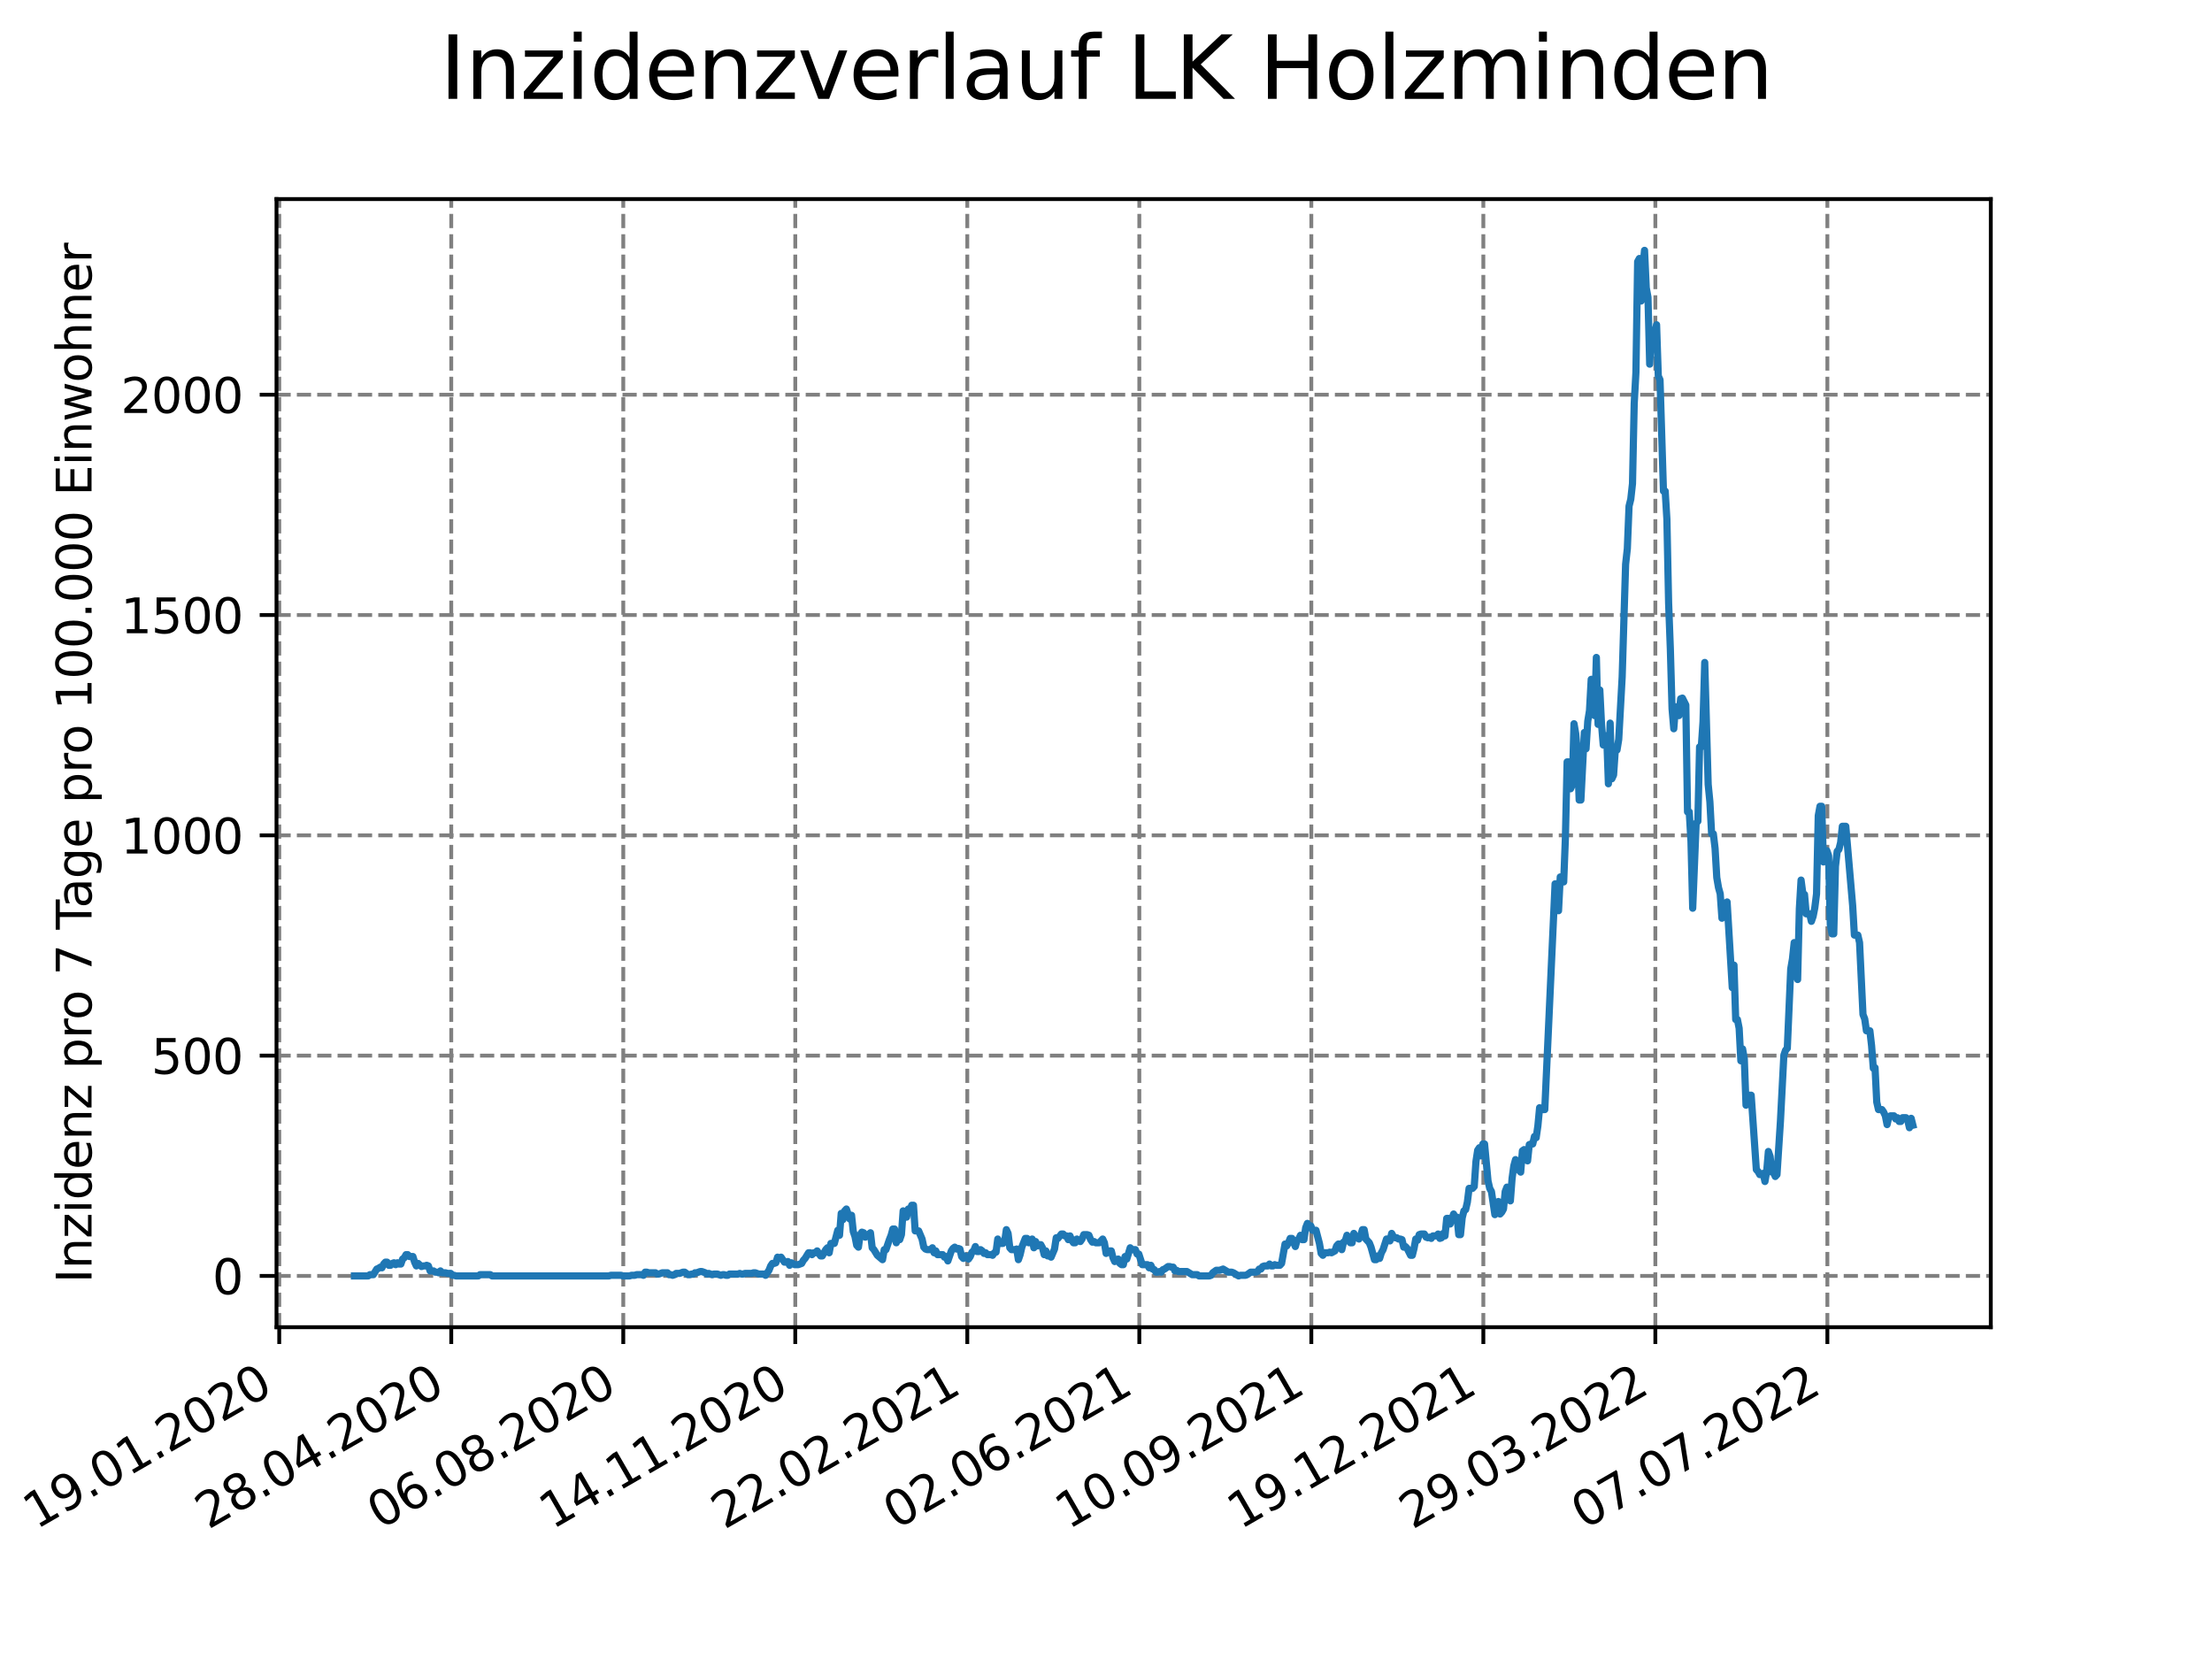 <?xml version="1.0" encoding="utf-8" standalone="no"?>
<!DOCTYPE svg PUBLIC "-//W3C//DTD SVG 1.1//EN"
  "http://www.w3.org/Graphics/SVG/1.1/DTD/svg11.dtd">
<svg xmlns:xlink="http://www.w3.org/1999/xlink" width="460.8pt" height="345.6pt" viewBox="0 0 460.8 345.6" xmlns="http://www.w3.org/2000/svg" version="1.1">
 <defs>
  <style type="text/css">*{stroke-linejoin: round; stroke-linecap: butt}</style>
 </defs>
 <g id="figure_1">
  <g id="patch_1">
   <path d="M 0 345.6 
L 460.8 345.6 
L 460.8 0 
L 0 0 
z
" style="fill: #ffffff"/>
  </g>
  <g id="axes_1">
   <g id="patch_2">
    <path d="M 57.6 276.48 
L 414.72 276.48 
L 414.72 41.472 
L 57.6 41.472 
z
" style="fill: #ffffff"/>
   </g>
   <g id="matplotlib.axis_1">
    <g id="xtick_1">
     <g id="line2d_1">
      <path d="M 58.17 276.48 
L 58.17 41.472 
" clip-path="url(#pecde7da86a)" style="fill: none; stroke-dasharray: 2.96,1.28; stroke-dashoffset: 0; stroke: #808080; stroke-width: 0.8"/>
     </g>
     <g id="line2d_2">
      <defs>
       <path id="m91de4983e9" d="M 0 0 
L 0 3.5 
" style="stroke: #000000; stroke-width: 0.8"/>
      </defs>
      <g>
       <use xlink:href="#m91de4983e9" x="58.17" y="276.48" style="stroke: #000000; stroke-width: 0.8"/>
      </g>
     </g>
     <g id="text_1">
      <!-- 19.01.2020 -->
      <g transform="translate(7.545 318.689)rotate(-30)scale(0.1 -0.1)">
       <defs>
        <path id="DejaVuSans-31" d="M 794 531 
L 1825 531 
L 1825 4091 
L 703 3866 
L 703 4441 
L 1819 4666 
L 2450 4666 
L 2450 531 
L 3481 531 
L 3481 0 
L 794 0 
L 794 531 
z
" transform="scale(0.016)"/>
        <path id="DejaVuSans-39" d="M 703 97 
L 703 672 
Q 941 559 1184 500 
Q 1428 441 1663 441 
Q 2288 441 2617 861 
Q 2947 1281 2994 2138 
Q 2813 1869 2534 1725 
Q 2256 1581 1919 1581 
Q 1219 1581 811 2004 
Q 403 2428 403 3163 
Q 403 3881 828 4315 
Q 1253 4750 1959 4750 
Q 2769 4750 3195 4129 
Q 3622 3509 3622 2328 
Q 3622 1225 3098 567 
Q 2575 -91 1691 -91 
Q 1453 -91 1209 -44 
Q 966 3 703 97 
z
M 1959 2075 
Q 2384 2075 2632 2365 
Q 2881 2656 2881 3163 
Q 2881 3666 2632 3958 
Q 2384 4250 1959 4250 
Q 1534 4250 1286 3958 
Q 1038 3666 1038 3163 
Q 1038 2656 1286 2365 
Q 1534 2075 1959 2075 
z
" transform="scale(0.016)"/>
        <path id="DejaVuSans-2e" d="M 684 794 
L 1344 794 
L 1344 0 
L 684 0 
L 684 794 
z
" transform="scale(0.016)"/>
        <path id="DejaVuSans-30" d="M 2034 4250 
Q 1547 4250 1301 3770 
Q 1056 3291 1056 2328 
Q 1056 1369 1301 889 
Q 1547 409 2034 409 
Q 2525 409 2770 889 
Q 3016 1369 3016 2328 
Q 3016 3291 2770 3770 
Q 2525 4250 2034 4250 
z
M 2034 4750 
Q 2819 4750 3233 4129 
Q 3647 3509 3647 2328 
Q 3647 1150 3233 529 
Q 2819 -91 2034 -91 
Q 1250 -91 836 529 
Q 422 1150 422 2328 
Q 422 3509 836 4129 
Q 1250 4750 2034 4750 
z
" transform="scale(0.016)"/>
        <path id="DejaVuSans-32" d="M 1228 531 
L 3431 531 
L 3431 0 
L 469 0 
L 469 531 
Q 828 903 1448 1529 
Q 2069 2156 2228 2338 
Q 2531 2678 2651 2914 
Q 2772 3150 2772 3378 
Q 2772 3750 2511 3984 
Q 2250 4219 1831 4219 
Q 1534 4219 1204 4116 
Q 875 4013 500 3803 
L 500 4441 
Q 881 4594 1212 4672 
Q 1544 4750 1819 4750 
Q 2544 4750 2975 4387 
Q 3406 4025 3406 3419 
Q 3406 3131 3298 2873 
Q 3191 2616 2906 2266 
Q 2828 2175 2409 1742 
Q 1991 1309 1228 531 
z
" transform="scale(0.016)"/>
       </defs>
       <use xlink:href="#DejaVuSans-31"/>
       <use xlink:href="#DejaVuSans-39" x="63.623"/>
       <use xlink:href="#DejaVuSans-2e" x="127.246"/>
       <use xlink:href="#DejaVuSans-30" x="159.033"/>
       <use xlink:href="#DejaVuSans-31" x="222.656"/>
       <use xlink:href="#DejaVuSans-2e" x="286.279"/>
       <use xlink:href="#DejaVuSans-32" x="318.066"/>
       <use xlink:href="#DejaVuSans-30" x="381.689"/>
       <use xlink:href="#DejaVuSans-32" x="445.312"/>
       <use xlink:href="#DejaVuSans-30" x="508.936"/>
      </g>
     </g>
    </g>
    <g id="xtick_2">
     <g id="line2d_3">
      <path d="M 94.004 276.48 
L 94.004 41.472 
" clip-path="url(#pecde7da86a)" style="fill: none; stroke-dasharray: 2.96,1.28; stroke-dashoffset: 0; stroke: #808080; stroke-width: 0.8"/>
     </g>
     <g id="line2d_4">
      <g>
       <use xlink:href="#m91de4983e9" x="94.004" y="276.48" style="stroke: #000000; stroke-width: 0.8"/>
      </g>
     </g>
     <g id="text_2">
      <!-- 28.04.2020 -->
      <g transform="translate(43.379 318.689)rotate(-30)scale(0.1 -0.1)">
       <defs>
        <path id="DejaVuSans-38" d="M 2034 2216 
Q 1584 2216 1326 1975 
Q 1069 1734 1069 1313 
Q 1069 891 1326 650 
Q 1584 409 2034 409 
Q 2484 409 2743 651 
Q 3003 894 3003 1313 
Q 3003 1734 2745 1975 
Q 2488 2216 2034 2216 
z
M 1403 2484 
Q 997 2584 770 2862 
Q 544 3141 544 3541 
Q 544 4100 942 4425 
Q 1341 4750 2034 4750 
Q 2731 4750 3128 4425 
Q 3525 4100 3525 3541 
Q 3525 3141 3298 2862 
Q 3072 2584 2669 2484 
Q 3125 2378 3379 2068 
Q 3634 1759 3634 1313 
Q 3634 634 3220 271 
Q 2806 -91 2034 -91 
Q 1263 -91 848 271 
Q 434 634 434 1313 
Q 434 1759 690 2068 
Q 947 2378 1403 2484 
z
M 1172 3481 
Q 1172 3119 1398 2916 
Q 1625 2713 2034 2713 
Q 2441 2713 2670 2916 
Q 2900 3119 2900 3481 
Q 2900 3844 2670 4047 
Q 2441 4250 2034 4250 
Q 1625 4250 1398 4047 
Q 1172 3844 1172 3481 
z
" transform="scale(0.016)"/>
        <path id="DejaVuSans-34" d="M 2419 4116 
L 825 1625 
L 2419 1625 
L 2419 4116 
z
M 2253 4666 
L 3047 4666 
L 3047 1625 
L 3713 1625 
L 3713 1100 
L 3047 1100 
L 3047 0 
L 2419 0 
L 2419 1100 
L 313 1100 
L 313 1709 
L 2253 4666 
z
" transform="scale(0.016)"/>
       </defs>
       <use xlink:href="#DejaVuSans-32"/>
       <use xlink:href="#DejaVuSans-38" x="63.623"/>
       <use xlink:href="#DejaVuSans-2e" x="127.246"/>
       <use xlink:href="#DejaVuSans-30" x="159.033"/>
       <use xlink:href="#DejaVuSans-34" x="222.656"/>
       <use xlink:href="#DejaVuSans-2e" x="286.279"/>
       <use xlink:href="#DejaVuSans-32" x="318.066"/>
       <use xlink:href="#DejaVuSans-30" x="381.689"/>
       <use xlink:href="#DejaVuSans-32" x="445.312"/>
       <use xlink:href="#DejaVuSans-30" x="508.936"/>
      </g>
     </g>
    </g>
    <g id="xtick_3">
     <g id="line2d_5">
      <path d="M 129.838 276.48 
L 129.838 41.472 
" clip-path="url(#pecde7da86a)" style="fill: none; stroke-dasharray: 2.96,1.28; stroke-dashoffset: 0; stroke: #808080; stroke-width: 0.8"/>
     </g>
     <g id="line2d_6">
      <g>
       <use xlink:href="#m91de4983e9" x="129.838" y="276.48" style="stroke: #000000; stroke-width: 0.8"/>
      </g>
     </g>
     <g id="text_3">
      <!-- 06.08.2020 -->
      <g transform="translate(79.213 318.689)rotate(-30)scale(0.1 -0.1)">
       <defs>
        <path id="DejaVuSans-36" d="M 2113 2584 
Q 1688 2584 1439 2293 
Q 1191 2003 1191 1497 
Q 1191 994 1439 701 
Q 1688 409 2113 409 
Q 2538 409 2786 701 
Q 3034 994 3034 1497 
Q 3034 2003 2786 2293 
Q 2538 2584 2113 2584 
z
M 3366 4563 
L 3366 3988 
Q 3128 4100 2886 4159 
Q 2644 4219 2406 4219 
Q 1781 4219 1451 3797 
Q 1122 3375 1075 2522 
Q 1259 2794 1537 2939 
Q 1816 3084 2150 3084 
Q 2853 3084 3261 2657 
Q 3669 2231 3669 1497 
Q 3669 778 3244 343 
Q 2819 -91 2113 -91 
Q 1303 -91 875 529 
Q 447 1150 447 2328 
Q 447 3434 972 4092 
Q 1497 4750 2381 4750 
Q 2619 4750 2861 4703 
Q 3103 4656 3366 4563 
z
" transform="scale(0.016)"/>
       </defs>
       <use xlink:href="#DejaVuSans-30"/>
       <use xlink:href="#DejaVuSans-36" x="63.623"/>
       <use xlink:href="#DejaVuSans-2e" x="127.246"/>
       <use xlink:href="#DejaVuSans-30" x="159.033"/>
       <use xlink:href="#DejaVuSans-38" x="222.656"/>
       <use xlink:href="#DejaVuSans-2e" x="286.279"/>
       <use xlink:href="#DejaVuSans-32" x="318.066"/>
       <use xlink:href="#DejaVuSans-30" x="381.689"/>
       <use xlink:href="#DejaVuSans-32" x="445.312"/>
       <use xlink:href="#DejaVuSans-30" x="508.936"/>
      </g>
     </g>
    </g>
    <g id="xtick_4">
     <g id="line2d_7">
      <path d="M 165.672 276.48 
L 165.672 41.472 
" clip-path="url(#pecde7da86a)" style="fill: none; stroke-dasharray: 2.96,1.28; stroke-dashoffset: 0; stroke: #808080; stroke-width: 0.8"/>
     </g>
     <g id="line2d_8">
      <g>
       <use xlink:href="#m91de4983e9" x="165.672" y="276.48" style="stroke: #000000; stroke-width: 0.8"/>
      </g>
     </g>
     <g id="text_4">
      <!-- 14.11.2020 -->
      <g transform="translate(115.047 318.689)rotate(-30)scale(0.1 -0.1)">
       <use xlink:href="#DejaVuSans-31"/>
       <use xlink:href="#DejaVuSans-34" x="63.623"/>
       <use xlink:href="#DejaVuSans-2e" x="127.246"/>
       <use xlink:href="#DejaVuSans-31" x="159.033"/>
       <use xlink:href="#DejaVuSans-31" x="222.656"/>
       <use xlink:href="#DejaVuSans-2e" x="286.279"/>
       <use xlink:href="#DejaVuSans-32" x="318.066"/>
       <use xlink:href="#DejaVuSans-30" x="381.689"/>
       <use xlink:href="#DejaVuSans-32" x="445.312"/>
       <use xlink:href="#DejaVuSans-30" x="508.936"/>
      </g>
     </g>
    </g>
    <g id="xtick_5">
     <g id="line2d_9">
      <path d="M 201.506 276.48 
L 201.506 41.472 
" clip-path="url(#pecde7da86a)" style="fill: none; stroke-dasharray: 2.96,1.28; stroke-dashoffset: 0; stroke: #808080; stroke-width: 0.8"/>
     </g>
     <g id="line2d_10">
      <g>
       <use xlink:href="#m91de4983e9" x="201.506" y="276.48" style="stroke: #000000; stroke-width: 0.8"/>
      </g>
     </g>
     <g id="text_5">
      <!-- 22.02.2021 -->
      <g transform="translate(150.88 318.689)rotate(-30)scale(0.1 -0.1)">
       <use xlink:href="#DejaVuSans-32"/>
       <use xlink:href="#DejaVuSans-32" x="63.623"/>
       <use xlink:href="#DejaVuSans-2e" x="127.246"/>
       <use xlink:href="#DejaVuSans-30" x="159.033"/>
       <use xlink:href="#DejaVuSans-32" x="222.656"/>
       <use xlink:href="#DejaVuSans-2e" x="286.279"/>
       <use xlink:href="#DejaVuSans-32" x="318.066"/>
       <use xlink:href="#DejaVuSans-30" x="381.689"/>
       <use xlink:href="#DejaVuSans-32" x="445.312"/>
       <use xlink:href="#DejaVuSans-31" x="508.936"/>
      </g>
     </g>
    </g>
    <g id="xtick_6">
     <g id="line2d_11">
      <path d="M 237.34 276.48 
L 237.34 41.472 
" clip-path="url(#pecde7da86a)" style="fill: none; stroke-dasharray: 2.96,1.28; stroke-dashoffset: 0; stroke: #808080; stroke-width: 0.8"/>
     </g>
     <g id="line2d_12">
      <g>
       <use xlink:href="#m91de4983e9" x="237.34" y="276.48" style="stroke: #000000; stroke-width: 0.8"/>
      </g>
     </g>
     <g id="text_6">
      <!-- 02.06.2021 -->
      <g transform="translate(186.714 318.689)rotate(-30)scale(0.1 -0.1)">
       <use xlink:href="#DejaVuSans-30"/>
       <use xlink:href="#DejaVuSans-32" x="63.623"/>
       <use xlink:href="#DejaVuSans-2e" x="127.246"/>
       <use xlink:href="#DejaVuSans-30" x="159.033"/>
       <use xlink:href="#DejaVuSans-36" x="222.656"/>
       <use xlink:href="#DejaVuSans-2e" x="286.279"/>
       <use xlink:href="#DejaVuSans-32" x="318.066"/>
       <use xlink:href="#DejaVuSans-30" x="381.689"/>
       <use xlink:href="#DejaVuSans-32" x="445.312"/>
       <use xlink:href="#DejaVuSans-31" x="508.936"/>
      </g>
     </g>
    </g>
    <g id="xtick_7">
     <g id="line2d_13">
      <path d="M 273.173 276.48 
L 273.173 41.472 
" clip-path="url(#pecde7da86a)" style="fill: none; stroke-dasharray: 2.96,1.28; stroke-dashoffset: 0; stroke: #808080; stroke-width: 0.8"/>
     </g>
     <g id="line2d_14">
      <g>
       <use xlink:href="#m91de4983e9" x="273.173" y="276.48" style="stroke: #000000; stroke-width: 0.8"/>
      </g>
     </g>
     <g id="text_7">
      <!-- 10.09.2021 -->
      <g transform="translate(222.548 318.689)rotate(-30)scale(0.1 -0.1)">
       <use xlink:href="#DejaVuSans-31"/>
       <use xlink:href="#DejaVuSans-30" x="63.623"/>
       <use xlink:href="#DejaVuSans-2e" x="127.246"/>
       <use xlink:href="#DejaVuSans-30" x="159.033"/>
       <use xlink:href="#DejaVuSans-39" x="222.656"/>
       <use xlink:href="#DejaVuSans-2e" x="286.279"/>
       <use xlink:href="#DejaVuSans-32" x="318.066"/>
       <use xlink:href="#DejaVuSans-30" x="381.689"/>
       <use xlink:href="#DejaVuSans-32" x="445.312"/>
       <use xlink:href="#DejaVuSans-31" x="508.936"/>
      </g>
     </g>
    </g>
    <g id="xtick_8">
     <g id="line2d_15">
      <path d="M 309.007 276.48 
L 309.007 41.472 
" clip-path="url(#pecde7da86a)" style="fill: none; stroke-dasharray: 2.96,1.28; stroke-dashoffset: 0; stroke: #808080; stroke-width: 0.8"/>
     </g>
     <g id="line2d_16">
      <g>
       <use xlink:href="#m91de4983e9" x="309.007" y="276.48" style="stroke: #000000; stroke-width: 0.8"/>
      </g>
     </g>
     <g id="text_8">
      <!-- 19.12.2021 -->
      <g transform="translate(258.382 318.689)rotate(-30)scale(0.1 -0.1)">
       <use xlink:href="#DejaVuSans-31"/>
       <use xlink:href="#DejaVuSans-39" x="63.623"/>
       <use xlink:href="#DejaVuSans-2e" x="127.246"/>
       <use xlink:href="#DejaVuSans-31" x="159.033"/>
       <use xlink:href="#DejaVuSans-32" x="222.656"/>
       <use xlink:href="#DejaVuSans-2e" x="286.279"/>
       <use xlink:href="#DejaVuSans-32" x="318.066"/>
       <use xlink:href="#DejaVuSans-30" x="381.689"/>
       <use xlink:href="#DejaVuSans-32" x="445.312"/>
       <use xlink:href="#DejaVuSans-31" x="508.936"/>
      </g>
     </g>
    </g>
    <g id="xtick_9">
     <g id="line2d_17">
      <path d="M 344.841 276.48 
L 344.841 41.472 
" clip-path="url(#pecde7da86a)" style="fill: none; stroke-dasharray: 2.96,1.28; stroke-dashoffset: 0; stroke: #808080; stroke-width: 0.8"/>
     </g>
     <g id="line2d_18">
      <g>
       <use xlink:href="#m91de4983e9" x="344.841" y="276.48" style="stroke: #000000; stroke-width: 0.8"/>
      </g>
     </g>
     <g id="text_9">
      <!-- 29.03.2022 -->
      <g transform="translate(294.216 318.689)rotate(-30)scale(0.1 -0.1)">
       <defs>
        <path id="DejaVuSans-33" d="M 2597 2516 
Q 3050 2419 3304 2112 
Q 3559 1806 3559 1356 
Q 3559 666 3084 287 
Q 2609 -91 1734 -91 
Q 1441 -91 1130 -33 
Q 819 25 488 141 
L 488 750 
Q 750 597 1062 519 
Q 1375 441 1716 441 
Q 2309 441 2620 675 
Q 2931 909 2931 1356 
Q 2931 1769 2642 2001 
Q 2353 2234 1838 2234 
L 1294 2234 
L 1294 2753 
L 1863 2753 
Q 2328 2753 2575 2939 
Q 2822 3125 2822 3475 
Q 2822 3834 2567 4026 
Q 2313 4219 1838 4219 
Q 1578 4219 1281 4162 
Q 984 4106 628 3988 
L 628 4550 
Q 988 4650 1302 4700 
Q 1616 4750 1894 4750 
Q 2613 4750 3031 4423 
Q 3450 4097 3450 3541 
Q 3450 3153 3228 2886 
Q 3006 2619 2597 2516 
z
" transform="scale(0.016)"/>
       </defs>
       <use xlink:href="#DejaVuSans-32"/>
       <use xlink:href="#DejaVuSans-39" x="63.623"/>
       <use xlink:href="#DejaVuSans-2e" x="127.246"/>
       <use xlink:href="#DejaVuSans-30" x="159.033"/>
       <use xlink:href="#DejaVuSans-33" x="222.656"/>
       <use xlink:href="#DejaVuSans-2e" x="286.279"/>
       <use xlink:href="#DejaVuSans-32" x="318.066"/>
       <use xlink:href="#DejaVuSans-30" x="381.689"/>
       <use xlink:href="#DejaVuSans-32" x="445.312"/>
       <use xlink:href="#DejaVuSans-32" x="508.936"/>
      </g>
     </g>
    </g>
    <g id="xtick_10">
     <g id="line2d_19">
      <path d="M 380.675 276.48 
L 380.675 41.472 
" clip-path="url(#pecde7da86a)" style="fill: none; stroke-dasharray: 2.96,1.28; stroke-dashoffset: 0; stroke: #808080; stroke-width: 0.8"/>
     </g>
     <g id="line2d_20">
      <g>
       <use xlink:href="#m91de4983e9" x="380.675" y="276.48" style="stroke: #000000; stroke-width: 0.8"/>
      </g>
     </g>
     <g id="text_10">
      <!-- 07.07.2022 -->
      <g transform="translate(330.05 318.689)rotate(-30)scale(0.1 -0.1)">
       <defs>
        <path id="DejaVuSans-37" d="M 525 4666 
L 3525 4666 
L 3525 4397 
L 1831 0 
L 1172 0 
L 2766 4134 
L 525 4134 
L 525 4666 
z
" transform="scale(0.016)"/>
       </defs>
       <use xlink:href="#DejaVuSans-30"/>
       <use xlink:href="#DejaVuSans-37" x="63.623"/>
       <use xlink:href="#DejaVuSans-2e" x="127.246"/>
       <use xlink:href="#DejaVuSans-30" x="159.033"/>
       <use xlink:href="#DejaVuSans-37" x="222.656"/>
       <use xlink:href="#DejaVuSans-2e" x="286.279"/>
       <use xlink:href="#DejaVuSans-32" x="318.066"/>
       <use xlink:href="#DejaVuSans-30" x="381.689"/>
       <use xlink:href="#DejaVuSans-32" x="445.312"/>
       <use xlink:href="#DejaVuSans-32" x="508.936"/>
      </g>
     </g>
    </g>
   </g>
   <g id="matplotlib.axis_2">
    <g id="ytick_1">
     <g id="line2d_21">
      <path d="M 57.6 265.798 
L 414.72 265.798 
" clip-path="url(#pecde7da86a)" style="fill: none; stroke-dasharray: 2.96,1.28; stroke-dashoffset: 0; stroke: #808080; stroke-width: 0.8"/>
     </g>
     <g id="line2d_22">
      <defs>
       <path id="mf50b56ab2b" d="M 0 0 
L -3.5 0 
" style="stroke: #000000; stroke-width: 0.8"/>
      </defs>
      <g>
       <use xlink:href="#mf50b56ab2b" x="57.6" y="265.798" style="stroke: #000000; stroke-width: 0.8"/>
      </g>
     </g>
     <g id="text_11">
      <!-- 0 -->
      <g transform="translate(44.237 269.597)scale(0.1 -0.1)">
       <use xlink:href="#DejaVuSans-30"/>
      </g>
     </g>
    </g>
    <g id="ytick_2">
     <g id="line2d_23">
      <path d="M 57.6 219.905 
L 414.72 219.905 
" clip-path="url(#pecde7da86a)" style="fill: none; stroke-dasharray: 2.96,1.28; stroke-dashoffset: 0; stroke: #808080; stroke-width: 0.8"/>
     </g>
     <g id="line2d_24">
      <g>
       <use xlink:href="#mf50b56ab2b" x="57.6" y="219.905" style="stroke: #000000; stroke-width: 0.8"/>
      </g>
     </g>
     <g id="text_12">
      <!-- 500 -->
      <g transform="translate(31.512 223.704)scale(0.1 -0.1)">
       <defs>
        <path id="DejaVuSans-35" d="M 691 4666 
L 3169 4666 
L 3169 4134 
L 1269 4134 
L 1269 2991 
Q 1406 3038 1543 3061 
Q 1681 3084 1819 3084 
Q 2600 3084 3056 2656 
Q 3513 2228 3513 1497 
Q 3513 744 3044 326 
Q 2575 -91 1722 -91 
Q 1428 -91 1123 -41 
Q 819 9 494 109 
L 494 744 
Q 775 591 1075 516 
Q 1375 441 1709 441 
Q 2250 441 2565 725 
Q 2881 1009 2881 1497 
Q 2881 1984 2565 2268 
Q 2250 2553 1709 2553 
Q 1456 2553 1204 2497 
Q 953 2441 691 2322 
L 691 4666 
z
" transform="scale(0.016)"/>
       </defs>
       <use xlink:href="#DejaVuSans-35"/>
       <use xlink:href="#DejaVuSans-30" x="63.623"/>
       <use xlink:href="#DejaVuSans-30" x="127.246"/>
      </g>
     </g>
    </g>
    <g id="ytick_3">
     <g id="line2d_25">
      <path d="M 57.6 174.012 
L 414.72 174.012 
" clip-path="url(#pecde7da86a)" style="fill: none; stroke-dasharray: 2.96,1.28; stroke-dashoffset: 0; stroke: #808080; stroke-width: 0.8"/>
     </g>
     <g id="line2d_26">
      <g>
       <use xlink:href="#mf50b56ab2b" x="57.6" y="174.012" style="stroke: #000000; stroke-width: 0.8"/>
      </g>
     </g>
     <g id="text_13">
      <!-- 1000 -->
      <g transform="translate(25.15 177.811)scale(0.1 -0.1)">
       <use xlink:href="#DejaVuSans-31"/>
       <use xlink:href="#DejaVuSans-30" x="63.623"/>
       <use xlink:href="#DejaVuSans-30" x="127.246"/>
       <use xlink:href="#DejaVuSans-30" x="190.869"/>
      </g>
     </g>
    </g>
    <g id="ytick_4">
     <g id="line2d_27">
      <path d="M 57.6 128.119 
L 414.72 128.119 
" clip-path="url(#pecde7da86a)" style="fill: none; stroke-dasharray: 2.96,1.28; stroke-dashoffset: 0; stroke: #808080; stroke-width: 0.8"/>
     </g>
     <g id="line2d_28">
      <g>
       <use xlink:href="#mf50b56ab2b" x="57.6" y="128.119" style="stroke: #000000; stroke-width: 0.8"/>
      </g>
     </g>
     <g id="text_14">
      <!-- 1500 -->
      <g transform="translate(25.15 131.918)scale(0.1 -0.1)">
       <use xlink:href="#DejaVuSans-31"/>
       <use xlink:href="#DejaVuSans-35" x="63.623"/>
       <use xlink:href="#DejaVuSans-30" x="127.246"/>
       <use xlink:href="#DejaVuSans-30" x="190.869"/>
      </g>
     </g>
    </g>
    <g id="ytick_5">
     <g id="line2d_29">
      <path d="M 57.6 82.226 
L 414.72 82.226 
" clip-path="url(#pecde7da86a)" style="fill: none; stroke-dasharray: 2.96,1.28; stroke-dashoffset: 0; stroke: #808080; stroke-width: 0.8"/>
     </g>
     <g id="line2d_30">
      <g>
       <use xlink:href="#mf50b56ab2b" x="57.6" y="82.226" style="stroke: #000000; stroke-width: 0.8"/>
      </g>
     </g>
     <g id="text_15">
      <!-- 2000 -->
      <g transform="translate(25.15 86.025)scale(0.1 -0.1)">
       <use xlink:href="#DejaVuSans-32"/>
       <use xlink:href="#DejaVuSans-30" x="63.623"/>
       <use xlink:href="#DejaVuSans-30" x="127.246"/>
       <use xlink:href="#DejaVuSans-30" x="190.869"/>
      </g>
     </g>
    </g>
    <g id="text_16">
     <!-- Inzidenz pro 7 Tage pro 100.000 Einwohner -->
     <g transform="translate(19.07 267.301)rotate(-90)scale(0.1 -0.1)">
      <defs>
       <path id="DejaVuSans-49" d="M 628 4666 
L 1259 4666 
L 1259 0 
L 628 0 
L 628 4666 
z
" transform="scale(0.016)"/>
       <path id="DejaVuSans-6e" d="M 3513 2113 
L 3513 0 
L 2938 0 
L 2938 2094 
Q 2938 2591 2744 2837 
Q 2550 3084 2163 3084 
Q 1697 3084 1428 2787 
Q 1159 2491 1159 1978 
L 1159 0 
L 581 0 
L 581 3500 
L 1159 3500 
L 1159 2956 
Q 1366 3272 1645 3428 
Q 1925 3584 2291 3584 
Q 2894 3584 3203 3211 
Q 3513 2838 3513 2113 
z
" transform="scale(0.016)"/>
       <path id="DejaVuSans-7a" d="M 353 3500 
L 3084 3500 
L 3084 2975 
L 922 459 
L 3084 459 
L 3084 0 
L 275 0 
L 275 525 
L 2438 3041 
L 353 3041 
L 353 3500 
z
" transform="scale(0.016)"/>
       <path id="DejaVuSans-69" d="M 603 3500 
L 1178 3500 
L 1178 0 
L 603 0 
L 603 3500 
z
M 603 4863 
L 1178 4863 
L 1178 4134 
L 603 4134 
L 603 4863 
z
" transform="scale(0.016)"/>
       <path id="DejaVuSans-64" d="M 2906 2969 
L 2906 4863 
L 3481 4863 
L 3481 0 
L 2906 0 
L 2906 525 
Q 2725 213 2448 61 
Q 2172 -91 1784 -91 
Q 1150 -91 751 415 
Q 353 922 353 1747 
Q 353 2572 751 3078 
Q 1150 3584 1784 3584 
Q 2172 3584 2448 3432 
Q 2725 3281 2906 2969 
z
M 947 1747 
Q 947 1113 1208 752 
Q 1469 391 1925 391 
Q 2381 391 2643 752 
Q 2906 1113 2906 1747 
Q 2906 2381 2643 2742 
Q 2381 3103 1925 3103 
Q 1469 3103 1208 2742 
Q 947 2381 947 1747 
z
" transform="scale(0.016)"/>
       <path id="DejaVuSans-65" d="M 3597 1894 
L 3597 1613 
L 953 1613 
Q 991 1019 1311 708 
Q 1631 397 2203 397 
Q 2534 397 2845 478 
Q 3156 559 3463 722 
L 3463 178 
Q 3153 47 2828 -22 
Q 2503 -91 2169 -91 
Q 1331 -91 842 396 
Q 353 884 353 1716 
Q 353 2575 817 3079 
Q 1281 3584 2069 3584 
Q 2775 3584 3186 3129 
Q 3597 2675 3597 1894 
z
M 3022 2063 
Q 3016 2534 2758 2815 
Q 2500 3097 2075 3097 
Q 1594 3097 1305 2825 
Q 1016 2553 972 2059 
L 3022 2063 
z
" transform="scale(0.016)"/>
       <path id="DejaVuSans-20" transform="scale(0.016)"/>
       <path id="DejaVuSans-70" d="M 1159 525 
L 1159 -1331 
L 581 -1331 
L 581 3500 
L 1159 3500 
L 1159 2969 
Q 1341 3281 1617 3432 
Q 1894 3584 2278 3584 
Q 2916 3584 3314 3078 
Q 3713 2572 3713 1747 
Q 3713 922 3314 415 
Q 2916 -91 2278 -91 
Q 1894 -91 1617 61 
Q 1341 213 1159 525 
z
M 3116 1747 
Q 3116 2381 2855 2742 
Q 2594 3103 2138 3103 
Q 1681 3103 1420 2742 
Q 1159 2381 1159 1747 
Q 1159 1113 1420 752 
Q 1681 391 2138 391 
Q 2594 391 2855 752 
Q 3116 1113 3116 1747 
z
" transform="scale(0.016)"/>
       <path id="DejaVuSans-72" d="M 2631 2963 
Q 2534 3019 2420 3045 
Q 2306 3072 2169 3072 
Q 1681 3072 1420 2755 
Q 1159 2438 1159 1844 
L 1159 0 
L 581 0 
L 581 3500 
L 1159 3500 
L 1159 2956 
Q 1341 3275 1631 3429 
Q 1922 3584 2338 3584 
Q 2397 3584 2469 3576 
Q 2541 3569 2628 3553 
L 2631 2963 
z
" transform="scale(0.016)"/>
       <path id="DejaVuSans-6f" d="M 1959 3097 
Q 1497 3097 1228 2736 
Q 959 2375 959 1747 
Q 959 1119 1226 758 
Q 1494 397 1959 397 
Q 2419 397 2687 759 
Q 2956 1122 2956 1747 
Q 2956 2369 2687 2733 
Q 2419 3097 1959 3097 
z
M 1959 3584 
Q 2709 3584 3137 3096 
Q 3566 2609 3566 1747 
Q 3566 888 3137 398 
Q 2709 -91 1959 -91 
Q 1206 -91 779 398 
Q 353 888 353 1747 
Q 353 2609 779 3096 
Q 1206 3584 1959 3584 
z
" transform="scale(0.016)"/>
       <path id="DejaVuSans-54" d="M -19 4666 
L 3928 4666 
L 3928 4134 
L 2272 4134 
L 2272 0 
L 1638 0 
L 1638 4134 
L -19 4134 
L -19 4666 
z
" transform="scale(0.016)"/>
       <path id="DejaVuSans-61" d="M 2194 1759 
Q 1497 1759 1228 1600 
Q 959 1441 959 1056 
Q 959 750 1161 570 
Q 1363 391 1709 391 
Q 2188 391 2477 730 
Q 2766 1069 2766 1631 
L 2766 1759 
L 2194 1759 
z
M 3341 1997 
L 3341 0 
L 2766 0 
L 2766 531 
Q 2569 213 2275 61 
Q 1981 -91 1556 -91 
Q 1019 -91 701 211 
Q 384 513 384 1019 
Q 384 1609 779 1909 
Q 1175 2209 1959 2209 
L 2766 2209 
L 2766 2266 
Q 2766 2663 2505 2880 
Q 2244 3097 1772 3097 
Q 1472 3097 1187 3025 
Q 903 2953 641 2809 
L 641 3341 
Q 956 3463 1253 3523 
Q 1550 3584 1831 3584 
Q 2591 3584 2966 3190 
Q 3341 2797 3341 1997 
z
" transform="scale(0.016)"/>
       <path id="DejaVuSans-67" d="M 2906 1791 
Q 2906 2416 2648 2759 
Q 2391 3103 1925 3103 
Q 1463 3103 1205 2759 
Q 947 2416 947 1791 
Q 947 1169 1205 825 
Q 1463 481 1925 481 
Q 2391 481 2648 825 
Q 2906 1169 2906 1791 
z
M 3481 434 
Q 3481 -459 3084 -895 
Q 2688 -1331 1869 -1331 
Q 1566 -1331 1297 -1286 
Q 1028 -1241 775 -1147 
L 775 -588 
Q 1028 -725 1275 -790 
Q 1522 -856 1778 -856 
Q 2344 -856 2625 -561 
Q 2906 -266 2906 331 
L 2906 616 
Q 2728 306 2450 153 
Q 2172 0 1784 0 
Q 1141 0 747 490 
Q 353 981 353 1791 
Q 353 2603 747 3093 
Q 1141 3584 1784 3584 
Q 2172 3584 2450 3431 
Q 2728 3278 2906 2969 
L 2906 3500 
L 3481 3500 
L 3481 434 
z
" transform="scale(0.016)"/>
       <path id="DejaVuSans-45" d="M 628 4666 
L 3578 4666 
L 3578 4134 
L 1259 4134 
L 1259 2753 
L 3481 2753 
L 3481 2222 
L 1259 2222 
L 1259 531 
L 3634 531 
L 3634 0 
L 628 0 
L 628 4666 
z
" transform="scale(0.016)"/>
       <path id="DejaVuSans-77" d="M 269 3500 
L 844 3500 
L 1563 769 
L 2278 3500 
L 2956 3500 
L 3675 769 
L 4391 3500 
L 4966 3500 
L 4050 0 
L 3372 0 
L 2619 2869 
L 1863 0 
L 1184 0 
L 269 3500 
z
" transform="scale(0.016)"/>
       <path id="DejaVuSans-68" d="M 3513 2113 
L 3513 0 
L 2938 0 
L 2938 2094 
Q 2938 2591 2744 2837 
Q 2550 3084 2163 3084 
Q 1697 3084 1428 2787 
Q 1159 2491 1159 1978 
L 1159 0 
L 581 0 
L 581 4863 
L 1159 4863 
L 1159 2956 
Q 1366 3272 1645 3428 
Q 1925 3584 2291 3584 
Q 2894 3584 3203 3211 
Q 3513 2838 3513 2113 
z
" transform="scale(0.016)"/>
      </defs>
      <use xlink:href="#DejaVuSans-49"/>
      <use xlink:href="#DejaVuSans-6e" x="29.492"/>
      <use xlink:href="#DejaVuSans-7a" x="92.871"/>
      <use xlink:href="#DejaVuSans-69" x="145.361"/>
      <use xlink:href="#DejaVuSans-64" x="173.145"/>
      <use xlink:href="#DejaVuSans-65" x="236.621"/>
      <use xlink:href="#DejaVuSans-6e" x="298.145"/>
      <use xlink:href="#DejaVuSans-7a" x="361.523"/>
      <use xlink:href="#DejaVuSans-20" x="414.014"/>
      <use xlink:href="#DejaVuSans-70" x="445.801"/>
      <use xlink:href="#DejaVuSans-72" x="509.277"/>
      <use xlink:href="#DejaVuSans-6f" x="548.141"/>
      <use xlink:href="#DejaVuSans-20" x="609.322"/>
      <use xlink:href="#DejaVuSans-37" x="641.109"/>
      <use xlink:href="#DejaVuSans-20" x="704.732"/>
      <use xlink:href="#DejaVuSans-54" x="736.52"/>
      <use xlink:href="#DejaVuSans-61" x="781.104"/>
      <use xlink:href="#DejaVuSans-67" x="842.383"/>
      <use xlink:href="#DejaVuSans-65" x="905.859"/>
      <use xlink:href="#DejaVuSans-20" x="967.383"/>
      <use xlink:href="#DejaVuSans-70" x="999.17"/>
      <use xlink:href="#DejaVuSans-72" x="1062.646"/>
      <use xlink:href="#DejaVuSans-6f" x="1101.51"/>
      <use xlink:href="#DejaVuSans-20" x="1162.691"/>
      <use xlink:href="#DejaVuSans-31" x="1194.479"/>
      <use xlink:href="#DejaVuSans-30" x="1258.102"/>
      <use xlink:href="#DejaVuSans-30" x="1321.725"/>
      <use xlink:href="#DejaVuSans-2e" x="1385.348"/>
      <use xlink:href="#DejaVuSans-30" x="1417.135"/>
      <use xlink:href="#DejaVuSans-30" x="1480.758"/>
      <use xlink:href="#DejaVuSans-30" x="1544.381"/>
      <use xlink:href="#DejaVuSans-20" x="1608.004"/>
      <use xlink:href="#DejaVuSans-45" x="1639.791"/>
      <use xlink:href="#DejaVuSans-69" x="1702.975"/>
      <use xlink:href="#DejaVuSans-6e" x="1730.758"/>
      <use xlink:href="#DejaVuSans-77" x="1794.137"/>
      <use xlink:href="#DejaVuSans-6f" x="1875.924"/>
      <use xlink:href="#DejaVuSans-68" x="1937.105"/>
      <use xlink:href="#DejaVuSans-6e" x="2000.484"/>
      <use xlink:href="#DejaVuSans-65" x="2063.863"/>
      <use xlink:href="#DejaVuSans-72" x="2125.387"/>
     </g>
    </g>
   </g>
   <g id="line2d_31">
    <path d="M 73.833 265.798 
L 76.699 265.798 
L 77.058 265.537 
L 77.774 265.537 
L 78.491 264.365 
L 78.849 264.235 
L 79.208 263.974 
L 79.566 264.104 
L 79.924 263.323 
L 80.283 262.932 
L 80.641 262.932 
L 80.999 263.583 
L 81.358 263.583 
L 81.716 263.192 
L 82.075 263.062 
L 82.433 263.453 
L 82.791 263.062 
L 83.15 263.323 
L 83.508 263.323 
L 83.866 262.281 
L 84.225 262.02 
L 84.583 261.369 
L 84.941 261.369 
L 85.3 261.759 
L 86.016 261.759 
L 86.375 262.932 
L 86.733 263.713 
L 87.091 263.192 
L 87.808 263.844 
L 88.166 263.713 
L 88.525 263.713 
L 88.883 263.583 
L 89.241 263.713 
L 89.6 264.756 
L 90.316 264.756 
L 90.675 265.016 
L 91.033 265.016 
L 91.391 265.146 
L 91.75 264.756 
L 92.108 265.146 
L 92.825 265.146 
L 93.183 265.277 
L 93.9 265.277 
L 94.258 265.668 
L 94.616 265.668 
L 94.975 265.798 
L 99.633 265.798 
L 99.991 265.537 
L 102.141 265.537 
L 102.5 265.798 
L 126.867 265.798 
L 127.225 265.668 
L 129.375 265.668 
L 129.734 265.798 
L 131.167 265.798 
L 131.525 265.668 
L 132.242 265.668 
L 132.6 265.537 
L 133.675 265.537 
L 134.034 265.668 
L 134.392 265.016 
L 134.75 265.016 
L 135.109 265.146 
L 136.542 265.146 
L 136.9 265.407 
L 137.259 265.407 
L 137.975 265.146 
L 139.05 265.146 
L 139.409 265.537 
L 139.767 265.537 
L 140.125 265.668 
L 140.484 265.537 
L 140.842 265.277 
L 141.559 265.277 
L 142.275 265.016 
L 142.634 265.016 
L 143.35 265.537 
L 143.709 265.537 
L 144.067 265.407 
L 144.425 265.407 
L 144.784 265.146 
L 145.142 265.146 
L 145.859 264.886 
L 146.217 264.886 
L 146.934 265.146 
L 147.292 265.407 
L 147.65 265.277 
L 148.367 265.537 
L 148.725 265.407 
L 149.442 265.407 
L 150.159 265.668 
L 150.517 265.537 
L 150.875 265.537 
L 151.234 265.668 
L 151.592 265.668 
L 151.95 265.407 
L 153.742 265.407 
L 154.101 265.277 
L 154.459 265.407 
L 154.817 265.407 
L 155.176 265.277 
L 156.609 265.277 
L 156.967 265.146 
L 157.326 265.146 
L 158.042 265.407 
L 159.117 265.407 
L 159.476 265.668 
L 160.192 264.625 
L 160.551 263.713 
L 160.909 263.192 
L 161.267 263.192 
L 161.626 263.062 
L 161.984 261.89 
L 162.342 262.15 
L 162.701 261.89 
L 163.417 262.932 
L 163.776 262.932 
L 164.134 262.802 
L 164.492 263.583 
L 164.851 263.062 
L 165.567 263.453 
L 166.284 263.453 
L 167.001 263.192 
L 167.359 262.541 
L 167.717 262.15 
L 168.434 260.978 
L 168.792 260.978 
L 169.151 261.369 
L 169.509 260.978 
L 169.867 260.978 
L 170.226 260.587 
L 170.942 261.629 
L 171.301 261.629 
L 172.017 260.326 
L 172.376 259.936 
L 172.734 260.978 
L 173.092 259.024 
L 173.809 259.024 
L 174.526 256.288 
L 174.884 257.33 
L 175.242 252.771 
L 175.601 254.073 
L 175.959 252.25 
L 176.317 251.859 
L 177.034 253.943 
L 177.393 253.162 
L 177.751 256.549 
L 178.109 257.591 
L 178.468 259.415 
L 178.826 259.805 
L 179.184 257.2 
L 179.543 256.679 
L 179.901 256.809 
L 180.259 257.721 
L 181.334 256.809 
L 181.693 259.936 
L 182.051 260.326 
L 182.768 261.499 
L 183.843 262.411 
L 184.201 260.326 
L 184.559 260.326 
L 185.276 258.242 
L 185.634 257.33 
L 185.993 256.028 
L 186.351 256.028 
L 186.709 258.893 
L 187.068 257.982 
L 187.426 258.242 
L 187.784 257.2 
L 188.143 252.25 
L 188.501 253.552 
L 188.859 253.552 
L 189.218 251.859 
L 189.576 252.119 
L 189.934 251.077 
L 190.293 251.077 
L 190.651 256.418 
L 191.368 256.418 
L 192.084 258.112 
L 192.443 259.805 
L 192.801 260.196 
L 193.159 260.326 
L 193.876 260.326 
L 194.234 259.936 
L 194.593 260.978 
L 194.951 260.587 
L 195.309 261.369 
L 196.384 261.369 
L 196.743 261.89 
L 197.101 261.759 
L 197.459 262.671 
L 198.176 260.587 
L 198.534 260.066 
L 198.893 259.805 
L 199.251 260.196 
L 199.609 260.066 
L 199.968 260.196 
L 200.326 261.759 
L 200.685 262.15 
L 201.043 261.629 
L 201.76 262.281 
L 202.118 261.759 
L 202.476 260.848 
L 202.835 260.587 
L 203.193 259.675 
L 203.551 260.717 
L 203.91 260.717 
L 204.268 260.326 
L 204.626 260.587 
L 204.985 261.108 
L 205.343 260.978 
L 205.701 261.369 
L 206.418 261.369 
L 206.776 261.499 
L 207.135 260.978 
L 207.493 260.848 
L 207.851 258.112 
L 208.21 259.024 
L 208.926 259.024 
L 209.285 258.633 
L 209.643 256.158 
L 210.001 256.939 
L 210.36 259.936 
L 210.718 260.326 
L 211.435 260.326 
L 211.793 260.196 
L 212.151 262.411 
L 212.51 261.369 
L 212.868 259.805 
L 213.585 257.982 
L 213.943 257.982 
L 214.301 258.893 
L 214.66 258.633 
L 215.018 258.112 
L 215.376 259.936 
L 215.735 258.633 
L 216.093 259.545 
L 216.451 259.284 
L 216.81 259.284 
L 217.168 259.936 
L 217.526 261.369 
L 217.885 260.587 
L 218.243 261.629 
L 218.601 261.629 
L 218.96 261.89 
L 219.676 260.196 
L 220.035 257.851 
L 220.393 257.982 
L 221.11 257.07 
L 221.468 257.07 
L 221.826 257.461 
L 222.185 257.461 
L 222.543 258.242 
L 222.901 257.461 
L 223.26 258.372 
L 223.618 258.893 
L 223.976 258.893 
L 224.335 258.112 
L 224.693 258.503 
L 225.052 258.633 
L 225.41 258.112 
L 225.768 257.2 
L 226.485 257.2 
L 226.843 257.33 
L 227.202 258.242 
L 227.56 258.763 
L 227.918 258.633 
L 228.277 258.893 
L 228.993 258.893 
L 229.71 258.112 
L 230.068 258.893 
L 230.427 261.108 
L 231.143 260.587 
L 231.502 260.587 
L 231.86 262.02 
L 232.218 262.802 
L 232.935 262.281 
L 233.293 263.192 
L 233.652 263.453 
L 234.01 263.453 
L 234.368 261.759 
L 234.727 262.281 
L 235.443 259.936 
L 235.802 260.326 
L 236.518 260.326 
L 236.877 261.238 
L 237.235 261.238 
L 237.952 263.453 
L 239.027 263.453 
L 239.385 264.104 
L 239.743 263.583 
L 240.102 264.365 
L 240.46 264.495 
L 240.818 265.016 
L 241.177 265.016 
L 241.535 264.886 
L 241.893 265.016 
L 242.252 264.495 
L 242.61 264.365 
L 243.327 263.844 
L 243.685 263.844 
L 244.043 263.974 
L 244.402 263.974 
L 244.76 264.756 
L 245.118 264.625 
L 245.477 264.886 
L 247.268 264.886 
L 248.344 265.537 
L 249.419 265.537 
L 249.777 265.798 
L 251.927 265.798 
L 252.285 265.668 
L 252.644 265.146 
L 253.36 264.625 
L 254.077 264.625 
L 254.794 264.365 
L 255.869 265.016 
L 256.585 265.016 
L 256.944 265.146 
L 258.019 265.798 
L 258.377 265.668 
L 259.452 265.668 
L 259.81 265.537 
L 260.527 265.016 
L 261.602 265.016 
L 261.96 264.886 
L 262.319 264.365 
L 262.677 264.365 
L 263.035 263.844 
L 263.394 263.713 
L 264.11 263.713 
L 264.469 263.323 
L 264.827 263.713 
L 265.185 263.713 
L 265.544 263.453 
L 265.902 263.583 
L 266.619 263.583 
L 266.977 263.192 
L 267.694 259.154 
L 268.052 259.545 
L 268.41 258.893 
L 268.769 257.982 
L 269.127 257.982 
L 269.844 259.675 
L 270.202 258.372 
L 270.56 258.112 
L 270.919 257.33 
L 271.277 258.242 
L 271.635 258.242 
L 271.994 255.767 
L 272.352 254.855 
L 272.711 255.376 
L 273.069 255.376 
L 273.427 256.288 
L 274.144 256.288 
L 274.861 259.024 
L 275.219 261.108 
L 275.577 261.499 
L 275.936 260.978 
L 276.652 260.978 
L 277.011 260.848 
L 277.369 260.978 
L 278.086 260.587 
L 278.444 259.545 
L 278.802 259.154 
L 279.161 259.154 
L 279.519 260.326 
L 279.877 258.763 
L 280.236 258.503 
L 280.594 257.33 
L 280.952 258.503 
L 281.311 258.893 
L 281.669 258.893 
L 282.027 256.939 
L 282.386 257.721 
L 282.744 257.721 
L 283.102 258.112 
L 283.461 257.33 
L 283.819 256.158 
L 284.177 256.158 
L 284.536 258.112 
L 285.252 258.893 
L 285.611 259.805 
L 286.327 262.411 
L 286.686 262.411 
L 287.044 261.629 
L 287.402 262.15 
L 287.761 260.978 
L 288.119 260.326 
L 288.836 258.112 
L 289.194 258.112 
L 289.552 258.503 
L 289.911 256.939 
L 290.269 257.591 
L 290.627 257.851 
L 290.986 257.851 
L 291.344 258.112 
L 291.702 258.112 
L 292.061 258.242 
L 292.419 259.805 
L 292.777 259.675 
L 293.136 260.066 
L 293.852 261.499 
L 294.211 261.499 
L 294.569 260.066 
L 294.927 258.112 
L 295.286 258.372 
L 295.644 257.2 
L 296.003 257.07 
L 296.719 257.07 
L 297.078 257.721 
L 297.436 257.851 
L 297.794 257.721 
L 298.153 257.982 
L 298.511 257.461 
L 299.228 257.461 
L 299.586 257.07 
L 299.944 257.982 
L 300.303 257.851 
L 300.661 256.939 
L 301.019 257.461 
L 301.378 253.813 
L 301.736 253.813 
L 302.094 254.985 
L 302.811 252.901 
L 303.169 253.683 
L 303.528 253.552 
L 303.886 257.2 
L 304.244 257.2 
L 304.603 253.683 
L 304.961 252.25 
L 305.319 251.989 
L 305.678 250.426 
L 306.036 247.56 
L 306.753 247.56 
L 307.111 247.169 
L 307.469 241.958 
L 307.828 239.613 
L 308.186 239.092 
L 308.544 240.786 
L 308.903 238.311 
L 309.261 238.311 
L 309.978 245.997 
L 310.336 247.56 
L 310.694 248.211 
L 311.411 253.031 
L 311.769 250.556 
L 312.128 250.296 
L 312.486 252.901 
L 312.844 252.51 
L 313.203 251.859 
L 313.561 248.211 
L 313.919 247.299 
L 314.278 249.384 
L 314.636 250.165 
L 314.994 245.476 
L 315.353 242.87 
L 315.711 241.568 
L 316.428 243.782 
L 316.786 244.173 
L 317.144 239.744 
L 317.503 239.483 
L 318.219 241.828 
L 318.578 238.441 
L 318.936 238.311 
L 319.294 238.311 
L 319.653 236.747 
L 320.011 237.008 
L 320.37 234.533 
L 320.728 230.755 
L 321.445 231.146 
L 321.803 231.146 
L 323.953 184.118 
L 324.311 184.118 
L 324.67 189.72 
L 325.028 182.685 
L 325.386 183.467 
L 325.745 183.727 
L 326.103 174.478 
L 326.461 158.715 
L 326.82 158.715 
L 327.178 164.317 
L 327.536 163.535 
L 327.895 150.769 
L 328.253 152.853 
L 328.611 156.892 
L 328.97 166.662 
L 329.328 166.662 
L 330.045 152.593 
L 330.403 155.98 
L 330.761 150.248 
L 331.12 148.033 
L 331.478 141.52 
L 331.836 141.52 
L 332.195 149.075 
L 332.553 136.96 
L 332.911 150.899 
L 333.27 143.734 
L 333.628 150.899 
L 333.986 155.198 
L 334.345 155.198 
L 334.703 153.244 
L 335.061 163.275 
L 335.42 150.639 
L 335.778 162.233 
L 336.136 161.451 
L 336.495 156.24 
L 336.853 156.24 
L 337.211 154.026 
L 337.928 140.999 
L 338.645 117.55 
L 339.003 114.293 
L 339.361 105.435 
L 339.72 104.002 
L 340.078 100.745 
L 340.436 84.07 
L 340.795 77.557 
L 341.153 54.499 
L 341.511 53.848 
L 341.87 62.706 
L 342.228 55.932 
L 342.586 52.154 
L 342.945 59.97 
L 343.303 61.924 
L 343.662 75.863 
L 344.02 68.829 
L 344.378 68.829 
L 344.737 69.35 
L 345.095 67.656 
L 345.453 78.339 
L 345.812 79.12 
L 346.528 102.308 
L 346.887 102.308 
L 347.245 108.171 
L 347.603 125.627 
L 347.962 135.136 
L 348.32 147.642 
L 348.678 151.811 
L 349.037 147.252 
L 349.395 147.252 
L 349.753 149.075 
L 350.112 145.558 
L 350.47 145.428 
L 351.187 146.861 
L 351.545 169.137 
L 351.903 169.137 
L 352.262 175.26 
L 352.62 189.199 
L 353.337 171.482 
L 353.695 171.091 
L 354.053 155.589 
L 354.412 155.589 
L 354.77 150.378 
L 355.128 138.002 
L 355.845 163.405 
L 356.203 167.053 
L 356.562 173.697 
L 356.92 173.697 
L 357.278 176.693 
L 357.637 182.816 
L 357.995 184.9 
L 358.353 186.203 
L 358.712 191.283 
L 359.07 188.157 
L 359.428 188.157 
L 359.787 187.896 
L 360.862 205.743 
L 361.22 201.053 
L 361.578 212.387 
L 361.937 212.387 
L 362.295 214.211 
L 362.653 220.985 
L 363.012 218.51 
L 363.37 220.594 
L 363.728 230.234 
L 364.087 228.15 
L 364.803 228.15 
L 365.878 243.652 
L 366.237 244.043 
L 366.595 244.694 
L 366.953 244.694 
L 367.312 244.433 
L 367.67 246.127 
L 368.029 244.043 
L 368.387 239.874 
L 368.745 240.916 
L 369.104 244.173 
L 369.462 244.173 
L 369.82 245.085 
L 370.179 244.694 
L 370.895 233.621 
L 371.612 219.812 
L 371.97 218.77 
L 372.329 218.379 
L 373.045 201.835 
L 373.404 199.751 
L 373.762 196.364 
L 374.12 203.007 
L 374.479 204.05 
L 374.837 189.329 
L 375.195 183.337 
L 375.554 186.072 
L 375.912 186.333 
L 376.27 190.371 
L 376.987 190.371 
L 377.345 191.934 
L 377.704 190.892 
L 378.062 189.068 
L 378.42 186.203 
L 378.779 169.919 
L 379.137 167.965 
L 379.495 167.965 
L 379.854 179.559 
L 380.212 177.474 
L 380.57 177.214 
L 380.929 178.256 
L 381.287 192.586 
L 381.645 194.54 
L 382.004 194.54 
L 382.362 180.471 
L 382.72 177.344 
L 383.079 176.953 
L 383.437 175.52 
L 383.795 172.133 
L 384.512 172.133 
L 385.945 188.678 
L 386.304 194.8 
L 387.02 194.8 
L 387.379 196.364 
L 388.095 211.345 
L 388.454 212.257 
L 388.812 214.732 
L 389.529 214.732 
L 389.887 217.858 
L 390.245 222.548 
L 390.604 222.418 
L 390.962 229.583 
L 391.321 231.146 
L 392.037 231.146 
L 392.396 231.667 
L 392.754 232.449 
L 393.112 234.272 
L 393.471 232.709 
L 393.829 232.449 
L 394.546 232.449 
L 394.904 233.1 
L 395.262 232.839 
L 395.621 233.621 
L 395.979 233.621 
L 396.337 232.839 
L 397.054 232.839 
L 397.412 233.36 
L 397.771 234.924 
L 398.129 232.97 
L 398.487 234.403 
L 398.487 234.403 
" clip-path="url(#pecde7da86a)" style="fill: none; stroke: #1f77b4; stroke-width: 1.5; stroke-linecap: square"/>
   </g>
   <g id="patch_3">
    <path d="M 57.6 276.48 
L 57.6 41.472 
" style="fill: none; stroke: #000000; stroke-width: 0.8; stroke-linejoin: miter; stroke-linecap: square"/>
   </g>
   <g id="patch_4">
    <path d="M 414.72 276.48 
L 414.72 41.472 
" style="fill: none; stroke: #000000; stroke-width: 0.8; stroke-linejoin: miter; stroke-linecap: square"/>
   </g>
   <g id="patch_5">
    <path d="M 57.6 276.48 
L 414.72 276.48 
" style="fill: none; stroke: #000000; stroke-width: 0.8; stroke-linejoin: miter; stroke-linecap: square"/>
   </g>
   <g id="patch_6">
    <path d="M 57.6 41.472 
L 414.72 41.472 
" style="fill: none; stroke: #000000; stroke-width: 0.8; stroke-linejoin: miter; stroke-linecap: square"/>
   </g>
  </g>
  <g id="text_17">
   <!-- Inzidenzverlauf LK Holzminden -->
   <g transform="translate(91.624 20.589)scale(0.18 -0.18)">
    <defs>
     <path id="DejaVuSans-76" d="M 191 3500 
L 800 3500 
L 1894 563 
L 2988 3500 
L 3597 3500 
L 2284 0 
L 1503 0 
L 191 3500 
z
" transform="scale(0.016)"/>
     <path id="DejaVuSans-6c" d="M 603 4863 
L 1178 4863 
L 1178 0 
L 603 0 
L 603 4863 
z
" transform="scale(0.016)"/>
     <path id="DejaVuSans-75" d="M 544 1381 
L 544 3500 
L 1119 3500 
L 1119 1403 
Q 1119 906 1312 657 
Q 1506 409 1894 409 
Q 2359 409 2629 706 
Q 2900 1003 2900 1516 
L 2900 3500 
L 3475 3500 
L 3475 0 
L 2900 0 
L 2900 538 
Q 2691 219 2414 64 
Q 2138 -91 1772 -91 
Q 1169 -91 856 284 
Q 544 659 544 1381 
z
M 1991 3584 
L 1991 3584 
z
" transform="scale(0.016)"/>
     <path id="DejaVuSans-66" d="M 2375 4863 
L 2375 4384 
L 1825 4384 
Q 1516 4384 1395 4259 
Q 1275 4134 1275 3809 
L 1275 3500 
L 2222 3500 
L 2222 3053 
L 1275 3053 
L 1275 0 
L 697 0 
L 697 3053 
L 147 3053 
L 147 3500 
L 697 3500 
L 697 3744 
Q 697 4328 969 4595 
Q 1241 4863 1831 4863 
L 2375 4863 
z
" transform="scale(0.016)"/>
     <path id="DejaVuSans-4c" d="M 628 4666 
L 1259 4666 
L 1259 531 
L 3531 531 
L 3531 0 
L 628 0 
L 628 4666 
z
" transform="scale(0.016)"/>
     <path id="DejaVuSans-4b" d="M 628 4666 
L 1259 4666 
L 1259 2694 
L 3353 4666 
L 4166 4666 
L 1850 2491 
L 4331 0 
L 3500 0 
L 1259 2247 
L 1259 0 
L 628 0 
L 628 4666 
z
" transform="scale(0.016)"/>
     <path id="DejaVuSans-48" d="M 628 4666 
L 1259 4666 
L 1259 2753 
L 3553 2753 
L 3553 4666 
L 4184 4666 
L 4184 0 
L 3553 0 
L 3553 2222 
L 1259 2222 
L 1259 0 
L 628 0 
L 628 4666 
z
" transform="scale(0.016)"/>
     <path id="DejaVuSans-6d" d="M 3328 2828 
Q 3544 3216 3844 3400 
Q 4144 3584 4550 3584 
Q 5097 3584 5394 3201 
Q 5691 2819 5691 2113 
L 5691 0 
L 5113 0 
L 5113 2094 
Q 5113 2597 4934 2840 
Q 4756 3084 4391 3084 
Q 3944 3084 3684 2787 
Q 3425 2491 3425 1978 
L 3425 0 
L 2847 0 
L 2847 2094 
Q 2847 2600 2669 2842 
Q 2491 3084 2119 3084 
Q 1678 3084 1418 2786 
Q 1159 2488 1159 1978 
L 1159 0 
L 581 0 
L 581 3500 
L 1159 3500 
L 1159 2956 
Q 1356 3278 1631 3431 
Q 1906 3584 2284 3584 
Q 2666 3584 2933 3390 
Q 3200 3197 3328 2828 
z
" transform="scale(0.016)"/>
    </defs>
    <use xlink:href="#DejaVuSans-49"/>
    <use xlink:href="#DejaVuSans-6e" x="29.492"/>
    <use xlink:href="#DejaVuSans-7a" x="92.871"/>
    <use xlink:href="#DejaVuSans-69" x="145.361"/>
    <use xlink:href="#DejaVuSans-64" x="173.145"/>
    <use xlink:href="#DejaVuSans-65" x="236.621"/>
    <use xlink:href="#DejaVuSans-6e" x="298.145"/>
    <use xlink:href="#DejaVuSans-7a" x="361.523"/>
    <use xlink:href="#DejaVuSans-76" x="414.014"/>
    <use xlink:href="#DejaVuSans-65" x="473.193"/>
    <use xlink:href="#DejaVuSans-72" x="534.717"/>
    <use xlink:href="#DejaVuSans-6c" x="575.83"/>
    <use xlink:href="#DejaVuSans-61" x="603.613"/>
    <use xlink:href="#DejaVuSans-75" x="664.893"/>
    <use xlink:href="#DejaVuSans-66" x="728.271"/>
    <use xlink:href="#DejaVuSans-20" x="763.477"/>
    <use xlink:href="#DejaVuSans-4c" x="795.264"/>
    <use xlink:href="#DejaVuSans-4b" x="850.977"/>
    <use xlink:href="#DejaVuSans-20" x="916.553"/>
    <use xlink:href="#DejaVuSans-48" x="948.34"/>
    <use xlink:href="#DejaVuSans-6f" x="1023.535"/>
    <use xlink:href="#DejaVuSans-6c" x="1084.717"/>
    <use xlink:href="#DejaVuSans-7a" x="1112.5"/>
    <use xlink:href="#DejaVuSans-6d" x="1164.99"/>
    <use xlink:href="#DejaVuSans-69" x="1262.402"/>
    <use xlink:href="#DejaVuSans-6e" x="1290.186"/>
    <use xlink:href="#DejaVuSans-64" x="1353.564"/>
    <use xlink:href="#DejaVuSans-65" x="1417.041"/>
    <use xlink:href="#DejaVuSans-6e" x="1478.564"/>
   </g>
  </g>
 </g>
 <defs>
  <clipPath id="pecde7da86a">
   <rect x="57.6" y="41.472" width="357.12" height="235.008"/>
  </clipPath>
 </defs>
</svg>
